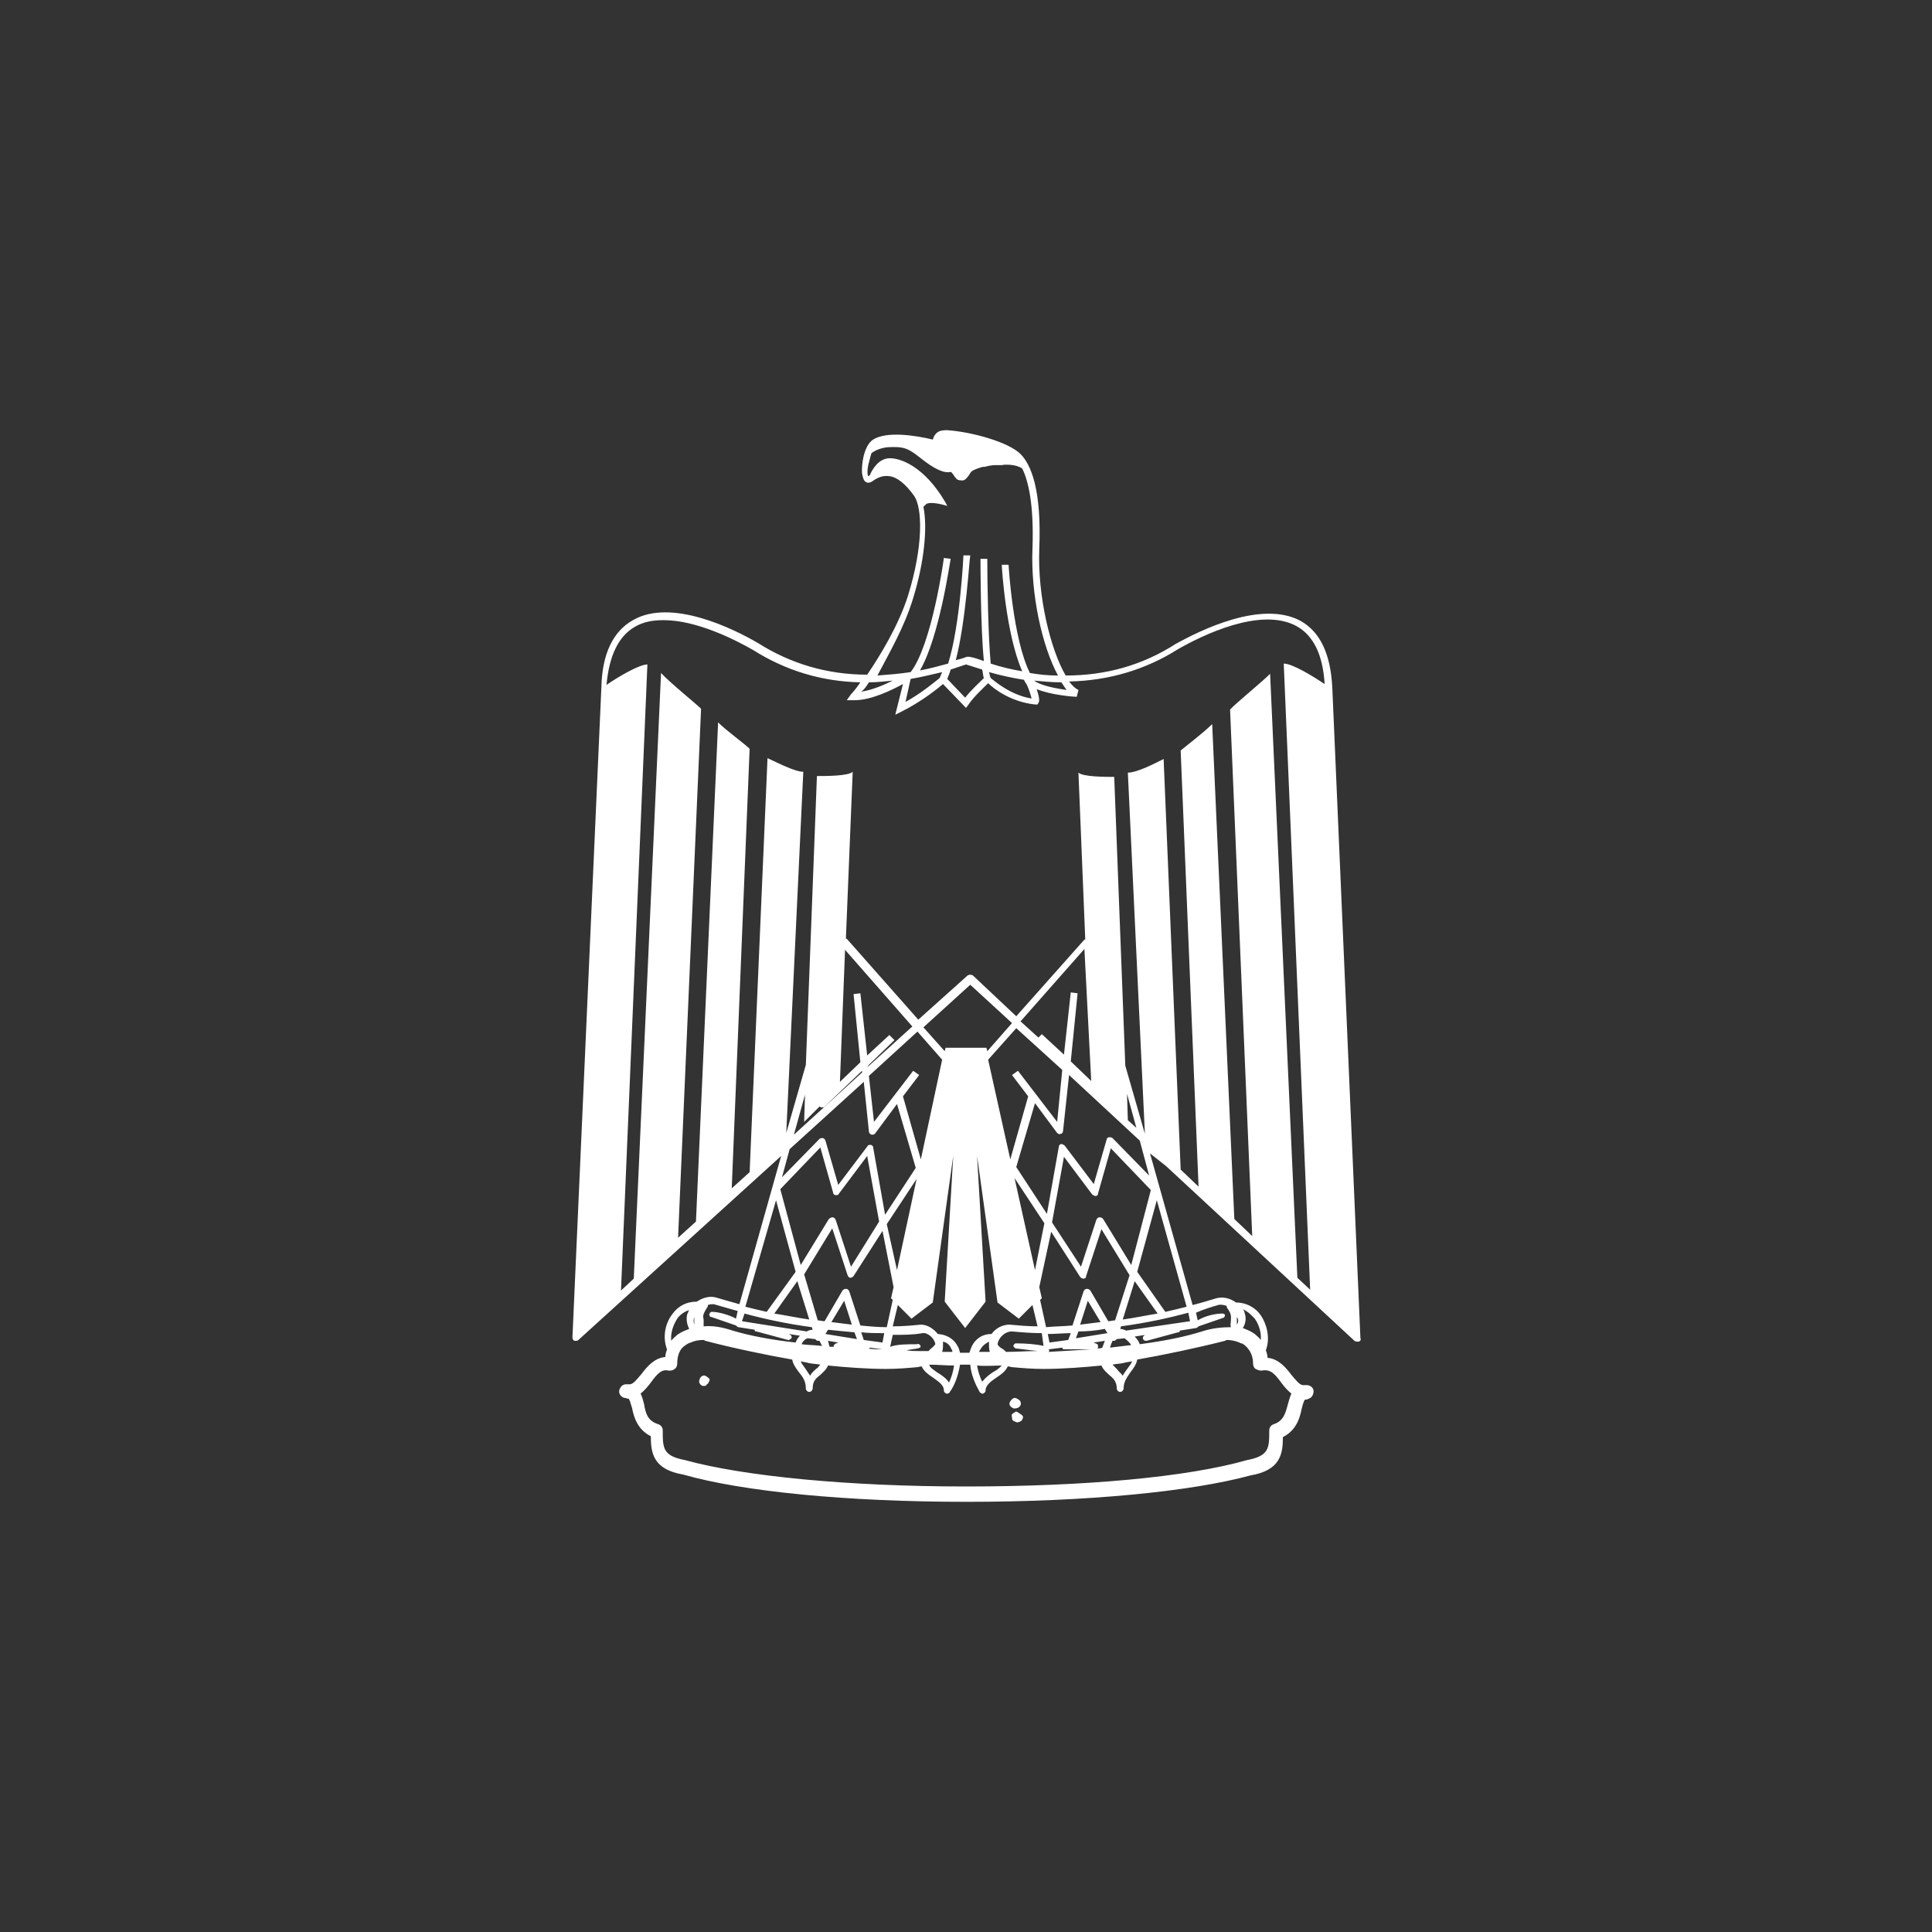 <?xml version="1.0" encoding="utf-8"?>
<!-- Generator: Adobe Illustrator 22.0.1, SVG Export Plug-In . SVG Version: 6.00 Build 0)  -->
<svg version="1.1" id="Layer_1" xmlns="http://www.w3.org/2000/svg" xmlns:xlink="http://www.w3.org/1999/xlink" x="0px" y="0px"
	 viewBox="0 0 226.8 226.8" style="enable-background:new 0 0 226.8 226.8;" xml:space="preserve">
<rect x="0" y="0" width="226.8" height="226.8" fill="#333333" stroke="none"/>
<style type="text/css">
	.st0{fill:#FFFFFF;}
</style>
<g>
	<path class="st0" d="M156.4,80.7c-0.2-3.9-1.4-6.5-3.7-7.8c-4.6-2.5-11.8,1.1-14.7,2.7c-3.9,2.5-8.2,3.7-12.9,3.7
		c-1.8-3.1-3.3-9.3-3.1-14.8c0.3-7.1-1-10-2.2-11.2c-1.4-1.4-5.7-2.6-8.6-2.8c-0.7,0-1.1,0.1-1.4,0.5c-0.2,0.2-0.2,0.4-0.3,0.6
		c-2.1-0.5-5.4-1-7,0c-1.1,0.7-1.4,3-1.3,4c0.1,0.5,0.2,0.9,0.5,1c0.1,0.1,0.4,0.1,0.7-0.1c0.7-0.5,1.3-0.7,2-0.6
		c0.9,0.1,1.9,0.9,2.9,2.3c1,1.4,1.1,5.9-0.7,11.7c-1.1,3.5-3.3,7.1-4.8,9.3c-4.7,0-9-1.3-12.8-3.7c-2.9-1.7-10.2-5.3-14.7-2.7
		c-2.3,1.3-3.6,3.9-3.7,7.8L67.2,157c0,0.2,0.1,0.3,0.2,0.4c0.1,0,0.1,0,0.2,0c0.1,0,0.2,0,0.3-0.1l23.8-21.6l-4.9,17.4
		c-1.1-0.3-2.1-0.6-2.8-0.8c-0.8-0.2-1.6,0.1-2.2,0.5c-1.2,0-2.2,0.5-2.9,1.5c-0.9,1.2-1.1,2.8-0.6,4.1c-0.1,0.3-0.2,0.6-0.2,0.9
		c-1.3,0.1-2.2,1.2-2.8,2c-0.6,0.7-0.9,1.1-1.3,1.2c-0.1,0-0.3,0-0.5,0c-0.4,0-0.7,0.3-0.8,0.7c-0.1,0.4,0.2,0.8,0.6,0.9
		c0.2,0,0.3,0.1,0.5,0.1c0.1,0.1,0.2,0.4,0.4,1.1c0.2,1,0.6,2.5,2.2,3.3c0,2,0.3,3.9,3.8,4.5c7,2,19.2,3.2,33.3,3.2
		c14.1,0,26.3-1.2,33.3-3.1c3.5-0.6,3.8-2.5,3.8-4.5c1.6-0.8,2-2.3,2.2-3.3c0.2-0.8,0.3-1,0.4-1.1c0.1,0,0.3,0,0.4-0.1
		c0.4-0.1,0.6-0.5,0.6-0.9c0-0.4-0.4-0.7-0.8-0.7c-0.2,0-0.3,0-0.5,0c-0.4-0.1-0.7-0.5-1.3-1.2c-0.6-0.8-1.5-1.9-2.8-2
		c0-0.3-0.1-0.6-0.2-0.9c0.5-1.3,0.2-2.9-0.6-4.1c-0.7-1-1.8-1.5-2.9-1.5c-0.7-0.5-1.5-0.7-2.3-0.5c-0.7,0.2-1.6,0.5-2.8,0.8
		l-5-17.8l1.9,1.5l22.1,20.5c0.1,0.1,0.3,0.1,0.5,0.1c0.2-0.1,0.3-0.2,0.2-0.4L156.4,80.7z M125.2,81c-1.3-0.2-3-0.5-3.8-1.1
		c1.1,0.1,2.1,0.2,3.2,0.2C124.8,80.4,125,80.7,125.2,81z M102,80.1c0.9,0,1.8-0.1,2.8-0.2c-1,0.5-2.4,1.1-3.7,1.3
		C101.4,81,101.7,80.6,102,80.1z M106.9,79.7C106.9,79.7,106.9,79.7,106.9,79.7c1.2-0.2,2.4-0.5,3.7-0.8c-0.1,0.2-0.2,0.5-0.3,0.7
		c-0.4,0.3-2,1.7-4,2.8L106.9,79.7z M111.6,78.6c0.6-0.2,1.2-0.4,1.8-0.6c0.6,0.2,1.3,0.4,1.9,0.6c0.1,0.4,0.1,0.8,0.2,1
		c-0.4,0.4-1.5,1.4-2.2,2.3l-2.1-2.2C111.3,79.4,111.5,79,111.6,78.6z M116.3,79.6c-0.1-0.2-0.1-0.4-0.2-0.7
		c1.4,0.4,2.8,0.7,4.1,0.9c0.1,0.2,0.2,0.4,0.3,0.5l0,0c0.3,0.6,0.5,1.3,0.6,1.7C118.6,81.6,116.7,79.9,116.3,79.6z M107.2,70.2
		c1.3-4.2,1.7-8.3,1.2-10.7c0.1-0.1,0.2-0.2,0.3-0.3c0.3-0.3,1.5-0.1,2.2,0.1l0.3,0.1L111,59c-2.5-4.3-5.4-5.3-6.7-5.2
		c-1.2,0.1-1.9,1.3-2.2,2c-0.1,0-0.1,0.1-0.2,0.1c-0.1-0.3-0.1-0.9,0.1-1.6c0.1-0.4,0.2-0.8,0.3-1.1c0.4-0.3,1-0.6,1.9-0.7
		c1.9-0.1,2.4,0.1,3.9,1.3c1.5,1.2,2.7,1.8,3.5,1.6c0.1,0,0.2,0.2,0.3,0.3c0.1,0.1,0.1,0.2,0.2,0.3c0,0,0.1,0.1,0.1,0.1
		c0.1,0.2,0.3,0.3,0.8,0.3c0.3,0,0.6-0.4,0.8-0.7c0.1-0.2,0.2-0.3,0.3-0.4c0.3-0.2,0.9-0.4,1.3-0.5l0.2,0c0.7-0.2,1.1-0.2,1.5-0.2
		c0.2,0,0.3,0,0.5,0c0.4-0.1,1.7-0.1,2.4,0.4c0.7,1.4,1.4,4.2,1.2,9.5c-0.2,5.2,1.1,11.3,3,14.8c-1.1,0-2.2-0.1-3.3-0.3
		c-2-4-2.5-12.6-2.5-12.7l-0.8,0c0,0.4,0.5,8.2,2.4,12.5c-1.2-0.2-2.5-0.5-3.7-0.9c-0.3-3.2-0.4-9.6-0.4-12.3h-0.8c0,0.4,0,8,0.4,12
		c-0.6-0.2-1.1-0.4-1.7-0.5c-0.1,0-0.2,0-0.3,0c-0.5,0.2-0.9,0.3-1.3,0.4c1.2-4.6,1.6-12,1.7-12.3l-0.8,0c0,0.1-0.4,8.3-1.8,12.7
		c-1.1,0.3-2.2,0.6-3.3,0.8c2.3-4,3.5-12.7,3.6-13.1l-0.8-0.1c0,0.1-1.4,10.2-3.9,13.4c-1.3,0.2-2.6,0.3-3.9,0.4
		C104.2,77,106.2,73.6,107.2,70.2z M74.5,73.6c1-0.6,2.1-0.8,3.4-0.8c3.9,0,8.4,2.3,10.5,3.5c3.8,2.4,8,3.7,12.6,3.8
		c-0.6,0.9-1.1,1.4-1.1,1.4l-0.5,0.7h0.9c2,0,4.4-1.2,5.7-1.9l-0.9,3.6l0.8-0.4c2.2-1.1,4.1-2.6,4.8-3.2l2.7,2.8l0.3-0.4
		c0.6-0.9,1.8-2,2.3-2.5c0.7,0.7,2.7,2.2,5.5,2.5l0,0l0.3,0l0.1-0.2c0.1-0.1,0.2-0.4-0.2-1.6c1.7,0.7,4.4,0.9,4.7,0.9l0.2-0.8
		c-0.4-0.2-0.7-0.5-1.1-1c4.7-0.1,9-1.4,12.8-3.8c2.8-1.6,9.7-5,13.9-2.7c2,1.1,3.1,3.4,3.3,6.8c-1.5-1-3.8-2.4-4.8-2.4l3.1,73.5
		l-1.5-1.4l-3.2-70.9c-1,1-4.2,3.6-4.7,4.2v0l2.6,61.8l-2.1-2L142.3,85c-1,1-3.1,2.6-3.7,3.1l2.1,51.2l-2.1-2l-2-48.2
		c-1,0.5-3.1,1.6-4.2,1.6l2,42.4l-2.3-8l-1.3-33.9c-1,0-3.7,0-4.2-0.5l0.8,19.6c0,0,0,0-0.1,0l-8,9l-5.1-4.8c-0.2-0.1-0.4-0.1-0.6,0
		l-5.8,5.2l-8.4-9.5c0,0,0,0-0.1,0l0.8-19.6c-0.5,0.5-3.1,0.5-4.2,0.5l-1.3,33.9l-2.3,8l2-42.4c-1,0-3.1-1.1-4.2-1.6l-2.1,48.6
		l-2.1,1.9l2.1-51.6h0c-0.6-0.6-2.7-2.1-3.7-3.1l-2.6,58.6l-2.1,1.9l2.7-62.1v0c-0.6-0.6-3.7-3.1-4.7-4.2l-3.2,71.1l-1.5,1.4L76,78
		c-0.9,0-3.2,1.3-4.8,2.4C71.5,77,72.6,74.7,74.5,73.6z M139.7,155.1l-7.5,1.1c-0.2-0.1-0.5-0.2-0.7-0.2l0.1-0.3
		c3-0.4,5.7-1,7.9-1.6L139.7,155.1z M132.8,157.9c-0.8,0.1-1.6,0.2-2.5,0.3c0.1-0.3,0.2-0.6,0.3-0.8c0.1,0,0.1,0,0.2,0
		c0.1,0,0.2-0.1,0.3-0.2l0.9-0.1C132.3,157.3,132.6,157.6,132.8,157.9z M145.2,155.5c0-0.2,0-0.3,0-0.4c0-0.2,0-0.3,0-0.5
		C145.4,154.9,145.4,155.2,145.2,155.5z M113.4,158.8c-0.2,0-0.5,0-0.7,0c-0.1-0.3-0.1-0.5-0.3-0.8c-0.3-0.6-1-1.3-2.3-1.4
		c-0.5-0.6-1.2-1.1-2-1.1c0,0,0,0,0,0c-1,0.1-2.1,0.2-3.3,0.2l0.6-2.5l1.6,1.6l2.5-1.9l2.4-17.2l-1,17.1l2.4,3.1l2.4-3.1l-1-17.1
		l2.4,17.2l2.5,1.9l1.6-1.6l0.6,2.5c-1.1,0-2.2-0.1-3.3-0.2c-0.8,0-1.6,0.4-2.1,1.1c-1.3,0-2,0.8-2.3,1.4c-0.1,0.2-0.2,0.5-0.3,0.8
		C113.9,158.8,113.6,158.8,113.4,158.8z M111.4,162.3c-0.3-0.5-0.9-0.9-1.4-1.2c-0.4-0.3-0.9-0.6-0.9-0.9c1,0,1.9,0.1,2.9,0.1
		C111.9,161,111.7,161.7,111.4,162.3z M81.5,154.6c0,0.2,0,0.3,0,0.5c0,0.1,0,0.3,0,0.4C81.4,155.2,81.4,154.9,81.5,154.6z
		 M87.1,155.1l0.3-0.9c2.2,0.6,4.9,1.2,7.9,1.6l0.1,0.3c-0.3,0-0.5,0.1-0.7,0.2L87.1,155.1z M108.1,136.1l-2.1-7.4l1.9-2.5l-0.7-0.5
		l-4.6,6l-0.6-5.4l5.7-5.2l2.9,3.3L108.1,136.1L108.1,136.1z M96.2,129.9c0.1,0,0.1,0.1,0.2,0.1c0,0,0.1,0,0.1,0
		c0.1,0,0.2,0,0.3-0.1l4.4-4.2l0,0.2l-8,7.3l1.3-4.7l-0.1,3.2L96.2,129.9z M102,125l3-2.9l-0.6-0.6l-2.6,2.4l-0.8-7.3l-0.8,0.1
		l0.8,8l-2.4,2.3l0.6-15.5l7.9,9l-5.3,4.8L102,125z M132.4,131.5l-0.1-3.1l1.1,4L132.4,131.5z M128.1,126.9l-2.4-2.3l0.8-8l-0.8-0.1
		l-0.8,7.3l-2.6-2.4l-0.4,0.4l-2.1-1.9l7.5-8.5L128.1,126.9z M124.7,125.6l-0.6,6.1l-4.6-6l-0.7,0.5l1.9,2.5l-2.1,7.4l0,0l-2.6-11.7
		l3.3-3.7L124.7,125.6z M129.7,156l0.3,0.5l-3.7,0.6l0.3-0.8C127.6,156.3,128.7,156.2,129.7,156z M126.8,155.5l0.9-2.8l1.5,2.5
		C128.4,155.3,127.6,155.4,126.8,155.5z M123.1,158.4l1.6-0.2c0,0.1,0.1,0.2,0.2,0.2h3.1c-1.5,0.1-3.1,0.2-4.9,0.3
		C123.2,158.6,123.2,158.5,123.1,158.4z M125.4,157.3l-2.2,0.3l-0.2-1c0.9,0,1.8-0.1,2.7-0.1L125.4,157.3z M122.5,158
		c-0.8-0.2-2.1-0.3-3.2-0.3l0,0c-0.1,0-0.2,0-0.3,0.2c-0.1,0.1,0,0.2,0.1,0.3l0,0c0.1,0.1,0.1,0.1,0.2,0.1l2.5,0.3
		c-1.2,0-2.4,0.1-3.7,0.1c-0.2-0.2-0.3-0.3-0.5-0.4c-0.3-0.2-0.4-0.3-0.5-0.5c0.1-0.7,0.8-1.5,1.7-1.5c1.1,0.1,2.3,0.2,3.5,0.2
		L122.5,158z M128.8,158.3c0.1,0,0.1-0.1,0.1-0.2c0-0.1,0-0.3-0.1-0.3c-0.1-0.1-0.3-0.1-0.4-0.2l1.3-0.2c-0.1,0.3-0.2,0.5-0.3,0.8
		C129.2,158.3,129,158.3,128.8,158.3z M130.6,155.9C130.6,155.9,130.6,155.9,130.6,155.9L130.6,155.9L130.6,155.9z M130.9,155
		c-0.3,0-0.5,0.1-0.8,0.1l-2.1-3.6c-0.1-0.1-0.2-0.2-0.4-0.2c-0.2,0-0.3,0.1-0.4,0.3l-1.3,4c-1.1,0.1-2.1,0.1-3.1,0.2l-0.7-3.2
		l0.2-0.2l-0.3-1.3l1.4-6.5l3.4,5.3c0.1,0.1,0.2,0.2,0.4,0.2c0.2,0,0.3-0.1,0.3-0.3l1.8-5.5l3.3,5.4L130.9,155z M121.5,149.1
		l-2.4-10.8l3.5,5.3L121.5,149.1z M115.9,123.4l-0.1-0.4H111l-0.1,0.4l-2.5-2.8l5.5-5l4.9,4.5L115.9,123.4z M105.3,149.1l-1.2-5.4
		l3.5-5.3L105.3,149.1z M104.9,151.1l-0.3,1.3l0.2,0.2l-0.7,3.2c-1,0-2.1-0.1-3.1-0.2l-1.3-4c-0.1-0.2-0.2-0.3-0.4-0.3
		c-0.2,0-0.3,0.1-0.4,0.2l-2.1,3.6c-0.3,0-0.5-0.1-0.8-0.1l-1.6-5.4l3.3-5.4l1.8,5.5c0.1,0.2,0.2,0.3,0.3,0.3c0.2,0,0.3-0.1,0.4-0.2
		l3.4-5.3L104.9,151.1z M100.3,156.4l0.3,0.8l-3.7-0.6l0.3-0.5C98.1,156.2,99.2,156.3,100.3,156.4z M97.6,155.2l1.5-2.5l0.9,2.8
		C99.2,155.4,98.4,155.3,97.6,155.2z M102.1,158.2l1.5,0.2c-0.6,0-1.1,0-1.7-0.1C102,158.3,102.1,158.3,102.1,158.2z M96.1,155.9
		C96.2,155.9,96.2,155.9,96.1,155.9L96.1,155.9L96.1,155.9z M98.4,157.6c-0.2,0.1-0.3,0.1-0.4,0.2c-0.1,0.1-0.2,0.2-0.1,0.3
		c-0.2,0-0.3,0-0.5,0c-0.1-0.2-0.1-0.4-0.2-0.7L98.4,157.6z M109.8,157.8c-0.1,0.1-0.2,0.3-0.5,0.5c-0.1,0.1-0.2,0.2-0.3,0.3
		c-0.4,0-0.8,0-1.2,0c-0.5,0-0.9,0-1.4-0.1l1.3-0.2c0.1,0,0.2-0.1,0.3-0.1c0.1-0.1,0.1-0.2,0-0.3c-0.1-0.1-0.2-0.2-0.3-0.1l0,0
		c-1.2,0-2.4,0-3.2,0.3l0.3-1.4c1.2,0,2.4,0,3.5-0.2C108.9,156.4,109.7,157.1,109.8,157.8z M103.6,157.6l-2.2-0.3l-0.3-0.9
		c0.9,0.1,1.8,0.1,2.7,0.1L103.6,157.6z M99.9,148.7l-1.8-5.5c-0.1-0.2-0.2-0.3-0.4-0.3c0,0,0,0,0,0c-0.1,0-0.3,0.1-0.4,0.2
		l-3.3,5.4l-2.4-8.9l4.7-4.9l1.5,5.3c0,0.2,0.2,0.3,0.3,0.3c0.2,0,0.3,0,0.4-0.2l3.3-4.4l1.4,7.7L99.9,148.7z M93.6,150.4l1.4,4.5
		c-1.4-0.2-2.8-0.5-4.1-0.7L93.6,150.4z M94.8,157.1l0.9,0.1c0.1,0.1,0.2,0.2,0.3,0.2c0.1,0,0.1,0,0.2,0c0.1,0.2,0.2,0.4,0.3,0.6
		c-0.8-0.1-1.7-0.1-2.4-0.2C94.2,157.5,94.5,157.2,94.8,157.1z M94.9,160c0.4,0.1,0.9,0.1,1.4,0.2c-0.2,0.2-0.3,0.4-0.5,0.5
		c-0.2,0.2-0.5,0.4-0.7,0.8c-0.2-0.3-0.4-0.6-0.6-0.9c-0.2-0.3-0.4-0.5-0.5-0.8C94.3,159.9,94.6,159.9,94.9,160z M110.6,158.7
		c0.1-0.3,0.1-0.6,0.1-0.8c0,0,0,0,0,0c0-0.1,0-0.2,0-0.4c0.5,0.1,0.8,0.4,1,0.9c0.1,0.1,0.1,0.2,0.1,0.3
		C111.4,158.7,111,158.7,110.6,158.7z M115.1,158.4c0.2-0.4,0.6-0.7,1-0.9c0,0.2,0,0.3,0,0.4c0,0.2,0,0.5,0.1,0.8
		c-0.4,0-0.9,0-1.3,0C115,158.6,115,158.5,115.1,158.4z M117.6,160.3c-0.2,0.2-0.5,0.5-0.9,0.7c-0.5,0.3-1,0.7-1.4,1.2
		c-0.3-0.6-0.5-1.3-0.6-1.9C115.8,160.4,116.7,160.3,117.6,160.3z M131.9,160c0.3-0.1,0.6-0.1,1-0.2c-0.1,0.3-0.3,0.5-0.5,0.8
		c-0.2,0.3-0.4,0.5-0.6,0.9c-0.2-0.3-0.5-0.5-0.7-0.8c-0.2-0.2-0.4-0.4-0.5-0.5C131,160.1,131.5,160.1,131.9,160z M131.8,154.9
		l1.4-4.5l2.7,3.8C134.6,154.4,133.3,154.7,131.8,154.9z M132.8,148.5l-3.3-5.4c-0.1-0.1-0.2-0.2-0.4-0.2c-0.2,0-0.3,0.1-0.4,0.3
		l-1.8,5.5l-3.4-5.2l1.4-7.7l3.3,4.4c0.1,0.1,0.3,0.2,0.4,0.2c0.2,0,0.3-0.1,0.3-0.3l1.5-5.3l4.7,4.9L132.8,148.5z M130.6,133.6
		c-0.1-0.1-0.3-0.1-0.4-0.1c-0.1,0-0.3,0.1-0.3,0.3l-1.5,5.2l-3.4-4.5c-0.1-0.1-0.3-0.2-0.4-0.2c-0.2,0-0.3,0.2-0.3,0.3l-1.4,7.9
		l-3.6-5.5l2.2-7.5l2.6,3.5c0.1,0.1,0.3,0.2,0.4,0.1c0.2,0,0.3-0.2,0.3-0.4l0.7-6.5l8.3,7.7l1.1,4.1L130.6,133.6z M101.4,127
		l0.6,5.8c0,0.2,0.1,0.3,0.3,0.4c0.2,0,0.3,0,0.4-0.1l2.6-3.5l2.2,7.5l-3.6,5.5l-1.4-7.9c0-0.2-0.2-0.3-0.3-0.3
		c-0.2,0-0.3,0-0.4,0.2l-3.4,4.5l-1.5-5.2c0-0.1-0.2-0.3-0.3-0.3c-0.1,0-0.3,0-0.4,0.1l-4.4,4.5l0.9-3.3L101.4,127z M91.1,140.9
		l2.3,8.4L90,154c-0.9-0.2-1.7-0.4-2.5-0.6L91.1,140.9z M83.8,153.1c0.7,0.2,1.7,0.5,2.8,0.8l-0.2,0.9c-0.7-0.4-2-0.8-2.8-0.8
		c-0.1,0-0.2,0-0.3,0.2c-0.1,0.1,0,0.3,0.1,0.4l0,0c0,0,0.1,0,0.1,0l2.9,1c0,0,0,0,0,0c0.1,0.1,0.2,0.2,0.3,0.2l1.9,0.3
		c0,0,0,0.1,0,0.1l0,0c0,0.1,0.1,0.1,0.2,0.1l3.7,1c0,0,0.1,0,0.1,0c0.1,0,0.2-0.1,0.3-0.2c0.1-0.1,0-0.3-0.1-0.4c0,0-0.1,0-0.2-0.1
		l1.3,0.2c-0.2,0.2-0.4,0.5-0.5,0.8c-2.8-0.3-5.4-0.8-7.4-1.4c-1.2-0.4-2.3-0.6-3.4-0.5c0-0.3,0-0.6,0-0.8c-0.1-0.4-0.1-0.6,0.4-1.4
		c0.1-0.1,0.1-0.2,0.1-0.3c0.2-0.1,0.5-0.1,0.7-0.1C83.6,153.1,83.7,153.1,83.8,153.1z M79.5,154.8c0.2-0.3,0.7-0.8,1.4-1
		c-0.1,0.1-0.1,0.3-0.2,0.4c-0.1,0.3-0.2,1,0.2,1.8c-0.5,0.2-1,0.4-1.4,0.7c-0.2,0.2-0.5,0.4-0.7,0.7
		C78.7,156.5,79,155.6,79.5,154.8z M150.4,162.3c0.3,0.4,0.7,0.9,1.2,1.3c-0.2,0.4-0.3,0.9-0.4,1.2c-0.3,1.1-0.5,2-1.7,2.4
		c-0.3,0.1-0.5,0.4-0.5,0.7c0,2.1,0,3-2.6,3.5c-7,2-19,3.1-33,3.1c-13.8,0-26.1-1.2-33-3.1c-2.6-0.5-2.6-1.4-2.6-3.5
		c0-0.3-0.2-0.6-0.5-0.7c-1.3-0.4-1.5-1.3-1.7-2.4c-0.1-0.4-0.2-0.8-0.4-1.2c0.5-0.4,0.9-0.9,1.2-1.3c0.8-1.1,1.3-1.6,2.1-1.4
		c0.2,0,0.5,0,0.7-0.2c0.2-0.1,0.3-0.4,0.3-0.6c0-1,0.3-1.8,1-2.2c0.1-0.1,0.2-0.1,0.3-0.2c0.1,0,0.2-0.1,0.3-0.1
		c0.4-0.2,0.9-0.3,1.5-0.3c0.1,0,0.1,0.1,0.2,0.1c3,0.8,7.3,1.7,10.2,2.2c0.1,0.6,0.5,1.1,0.8,1.5c0.4,0.5,0.8,1,0.8,1.9
		c0,0.2,0.2,0.4,0.4,0.4s0.4-0.2,0.4-0.4c0-0.9,0.4-1.2,0.9-1.6c0.3-0.3,0.7-0.6,0.9-1.1c2,0.2,4.5,0.4,6.8,0.4
		c1.3,0,2.5-0.1,3.6-0.2c0.2,0,0.4-0.1,0.6-0.1c0.2,0.5,0.7,0.9,1.3,1.3c0.7,0.5,1.3,0.9,1.3,1.5c0,0.2,0.1,0.3,0.3,0.4
		c0,0,0.1,0,0.1,0c0.1,0,0.3-0.1,0.3-0.2c0.6-0.8,1-2,1.2-3.2c0.2,0,0.4,0,0.6,0c0.2,0,0.4,0,0.6,0c0.1,1.2,0.6,2.3,1.1,3.2
		c0.1,0.1,0.2,0.2,0.3,0.2c0,0,0.1,0,0.1,0c0.2-0.1,0.3-0.2,0.3-0.4c0-0.6,0.7-1.1,1.3-1.5c0.6-0.4,1.1-0.8,1.3-1.3
		c0.2,0,0.4,0.1,0.6,0.1c1.1,0.1,2.3,0.2,3.6,0.2c2.3,0,4.8-0.2,6.8-0.4c0.2,0.5,0.6,0.8,0.9,1.1c0.5,0.4,0.9,0.8,0.9,1.6
		c0,0.2,0.2,0.4,0.4,0.4c0.2,0,0.4-0.2,0.4-0.4c0-0.8,0.4-1.3,0.8-1.9c0.3-0.4,0.7-0.9,0.8-1.5c2.9-0.5,7.2-1.4,10.3-2.2
		c0.1,0,0.1-0.1,0.2-0.1c0.5,0,1,0.1,1.5,0.3c0.1,0.1,0.2,0.1,0.3,0.1c0.1,0.1,0.2,0.1,0.3,0.2c0.6,0.5,1,1.2,1,2.2
		c0,0.2,0.1,0.5,0.3,0.6c0.2,0.1,0.4,0.2,0.7,0.2C149.1,160.7,149.6,161.2,150.4,162.3z M147.3,154.8c0.5,0.7,0.8,1.7,0.7,2.5
		c-0.2-0.3-0.5-0.5-0.7-0.7c-0.4-0.3-0.9-0.5-1.4-0.7c0.5-0.8,0.3-1.5,0.2-1.8c0-0.1-0.1-0.3-0.2-0.4
		C146.6,154,147,154.5,147.3,154.8z M143,153.2c0.3-0.1,0.7,0,1,0.1c0,0.1,0,0.2,0.1,0.3c0.5,0.7,0.4,1,0.4,1.4c0,0.2-0.1,0.5,0,0.8
		c-1,0-2.2,0.1-3.4,0.5c-1.9,0.6-4.3,1.1-7.3,1.5c-0.1-0.3-0.3-0.6-0.6-0.9l1.3-0.2c-0.1,0-0.1,0-0.2,0.1c-0.1,0.1-0.2,0.2-0.1,0.4
		c0,0.1,0.2,0.2,0.3,0.2c0,0,0.1,0,0.1,0l3.7-1c0.1,0,0.1,0,0.2-0.1c0,0,0-0.1,0-0.1l1.9-0.3c0.1,0,0.2-0.1,0.3-0.2c0,0,0,0,0,0
		l2.9-1c0.1,0,0.2-0.2,0.2-0.3c0-0.1-0.1-0.2-0.3-0.2c-0.9,0-2.1,0.3-2.9,0.8l-0.2-0.9C141.3,153.7,142.3,153.4,143,153.2z
		 M136.8,154l-3.3-4.7l2.3-8.4l3.5,12.5C138.5,153.6,137.7,153.8,136.8,154z"/>
	<polygon class="st0" points="76,78 76,78 76,78 	"/>
	<polygon class="st0" points="150.8,78 150.8,78 150.8,78 	"/>
	<path class="st0" d="M82.8,161.5c-0.3-0.1-0.6,0.1-0.7,0.5c-0.1,0.3,0.1,0.6,0.4,0.7c0.2,0,0.4,0,0.4-0.1c0,0,0.1-0.1,0.1-0.1
		c0.1,0,0.3-0.4,0.3-0.5C83.4,161.9,83,161.6,82.8,161.5z"/>
	<path class="st0" d="M118.9,165.3c0.2,0.1,0.6,0,0.7-0.1c0.3-0.2,0.3-0.6,0.1-0.8c-0.1-0.1-0.4-0.3-0.6-0.3c-0.2,0-0.6,0.4-0.6,0.7
		C118.5,165,118.7,165.2,118.9,165.3z"/>
	<path class="st0" d="M119.5,165.8l-0.2-0.1l-0.2,0.1c-0.3,0.2-0.4,0.2-0.3,0.6c0,0.3,0.1,0.4,0.4,0.5l0,0c0.2,0.1,0.2,0.1,0.5,0
		c0.3-0.1,0.4-0.4,0.4-0.6C120,166.1,119.8,166,119.5,165.8z"/>
</g>
</svg>
